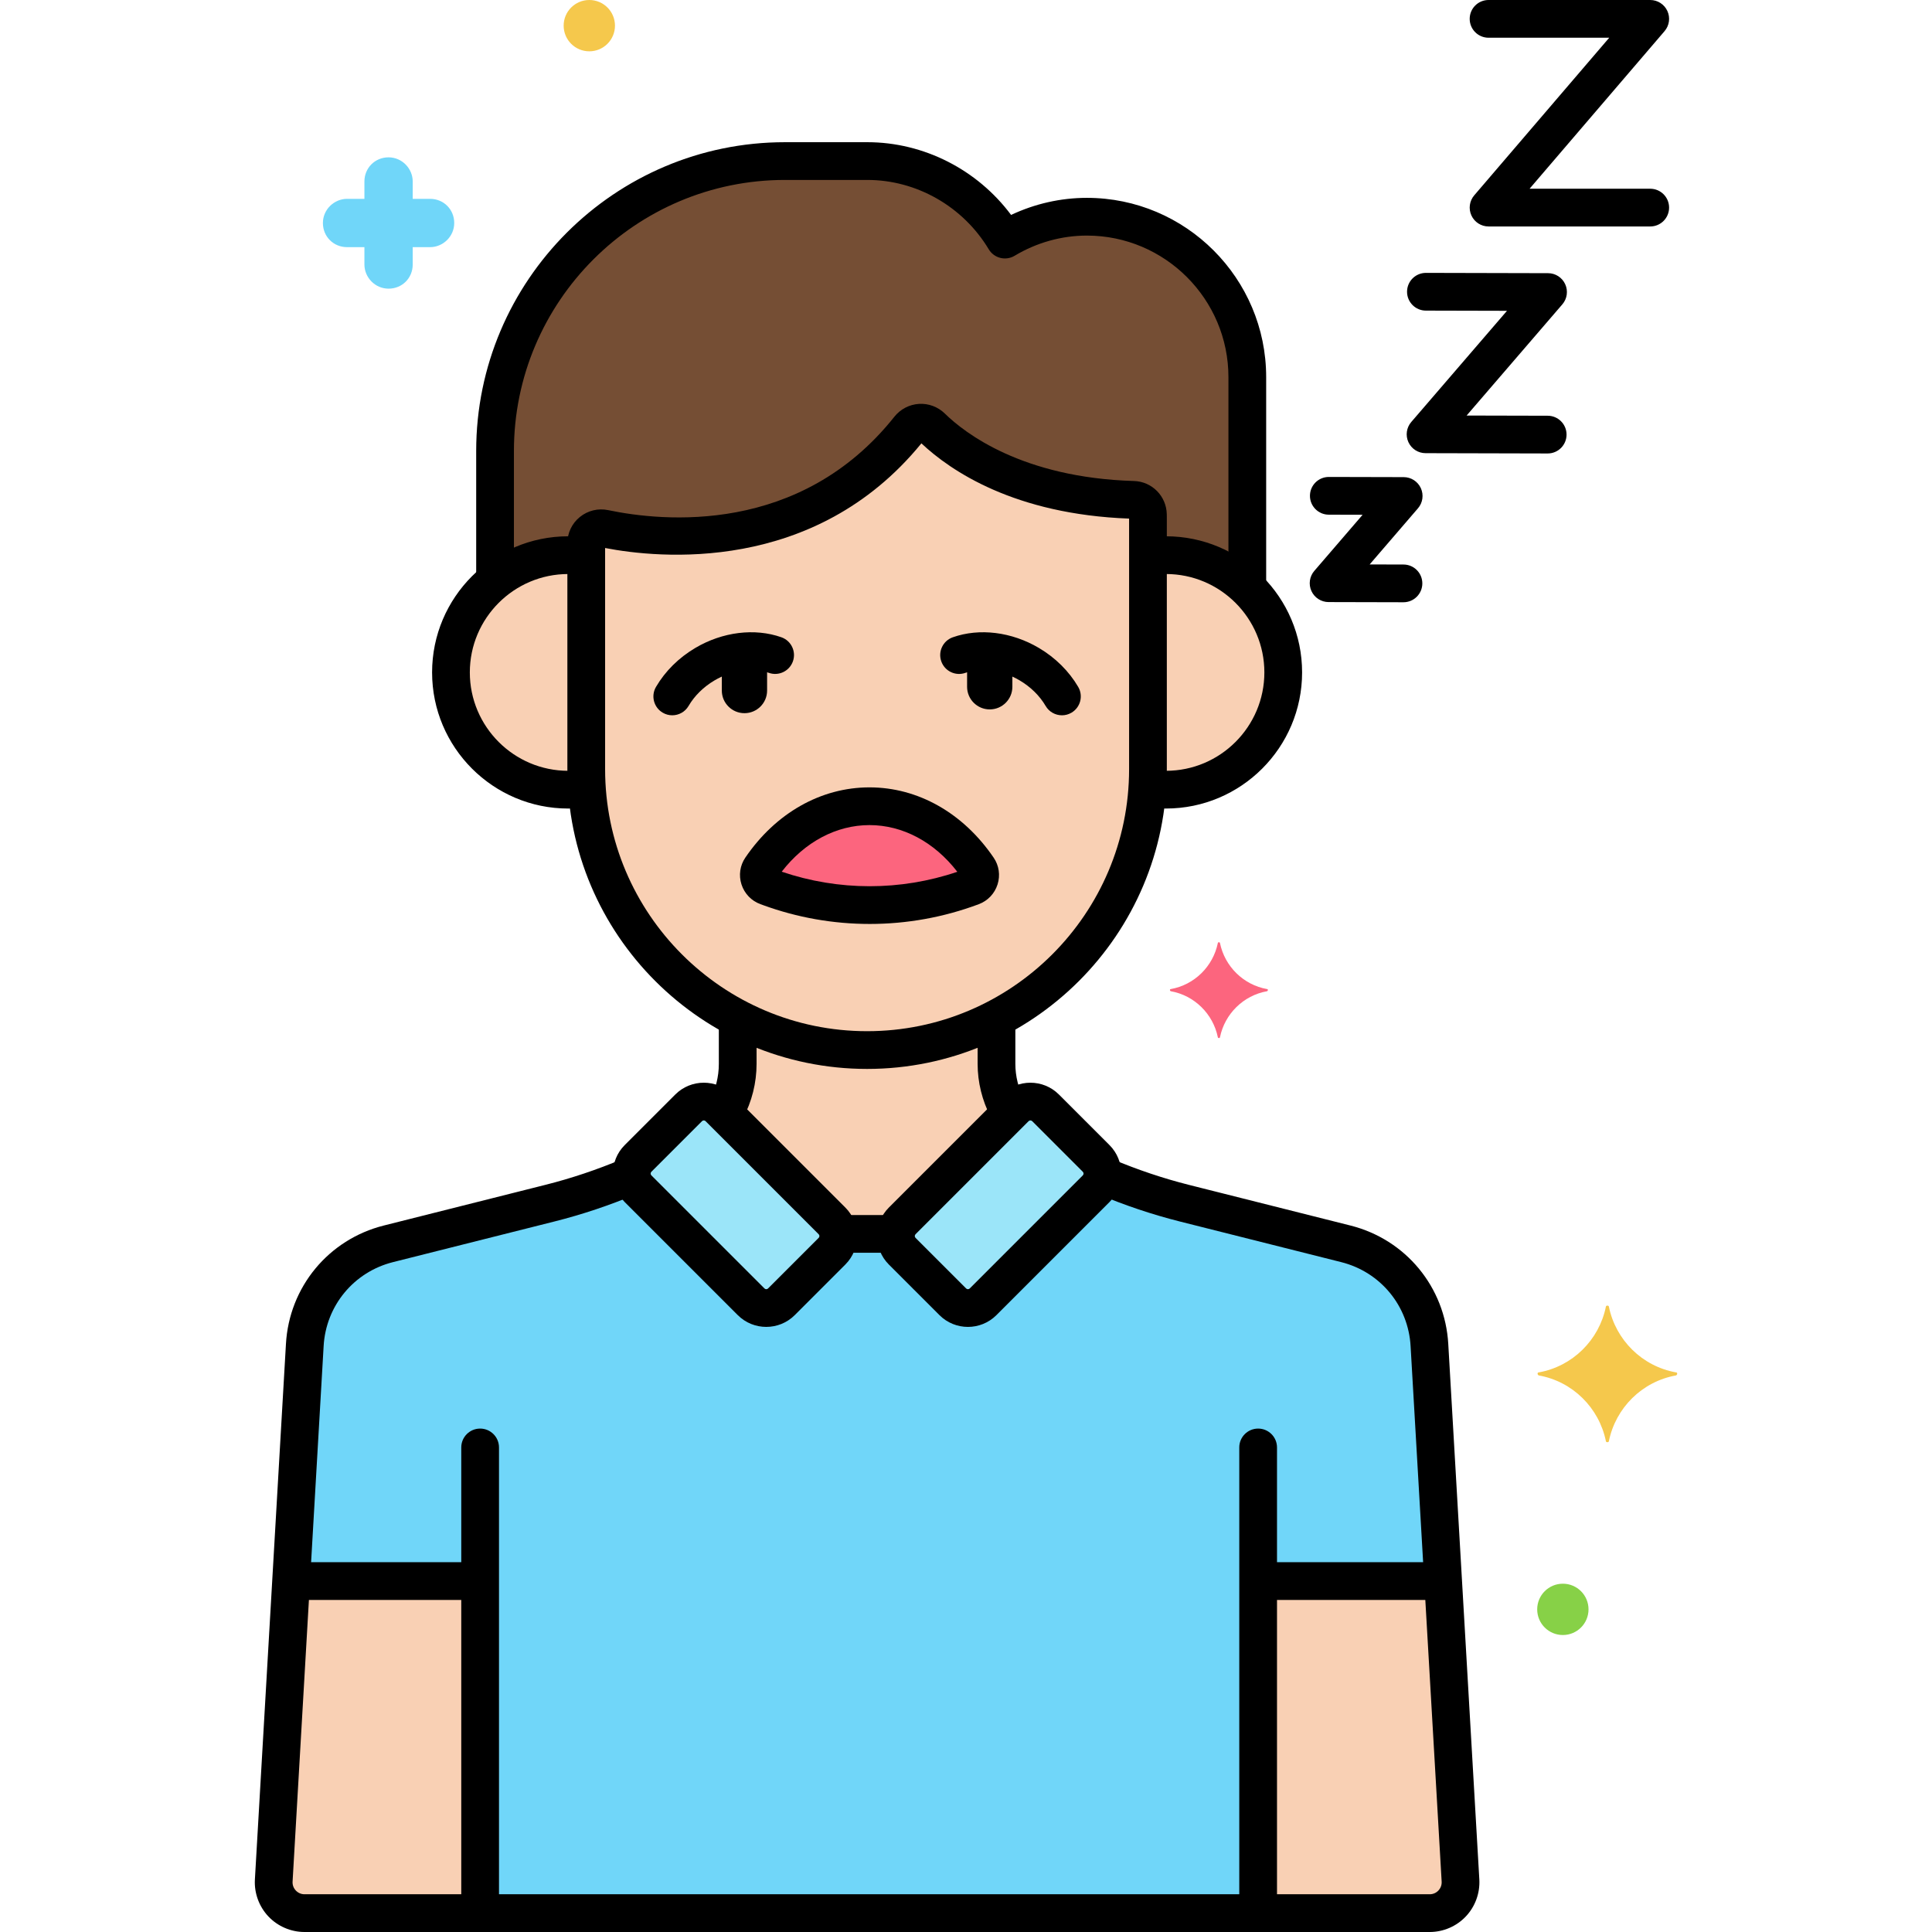 <svg height="512" viewBox="0 0 256 256" width="512" xmlns="http://www.w3.org/2000/svg"><g id="Layer_64"><g><g><path d="m189.406 178.239c-.357-6.417-4.846-11.856-11.078-13.425l-21.363-5.377c-3.731-.939-7.378-2.181-10.911-3.695-.054.645-.315 1.275-.808 1.769l-14.983 14.983c-1.108 1.108-2.905 1.108-4.013 0l-6.705-6.705c-.626-.626-.886-1.471-.804-2.289h-7.691c.082.817-.178 1.663-.804 2.289l-6.705 6.705c-1.108 1.108-2.905 1.108-4.013 0l-14.983-14.983c-.491-.491-.751-1.117-.807-1.758-3.525 1.509-7.166 2.742-10.887 3.679l-21.388 5.383c-6.233 1.569-10.721 7.008-11.078 13.425l-4.115 70.951c-.13 2.34 1.732 4.31 4.076 4.31h149.098c2.344 0 4.207-1.969 4.076-4.31z" fill="#70d6f9"/></g><g><path d="m110.245 161.776-14.983-14.983c-1.108-1.108-2.904-1.108-4.013 0l-6.705 6.705c-1.108 1.108-1.108 2.904 0 4.013l14.983 14.983c1.108 1.108 2.905 1.108 4.013 0l6.705-6.705c1.108-1.108 1.108-2.905 0-4.013z" fill="#9be5f9"/></g><g><path d="m119.544 161.776 14.983-14.983c1.108-1.108 2.904-1.108 4.013 0l6.705 6.705c1.108 1.108 1.108 2.904 0 4.013l-14.983 14.983c-1.108 1.108-2.905 1.108-4.013 0l-6.705-6.705c-1.108-1.108-1.108-2.905 0-4.013z" fill="#9be5f9"/></g><g><path d="m120.468 56.772c-13.593 17.094-33.644 14.681-40.386 13.27-1.225-.256-2.401.667-2.402 1.919v.025 29.936c0 20.468 16.747 37.215 37.215 37.215 20.468 0 37.215-16.747 37.215-37.215v-33.15c0-.194-.002-.388-.006-.582-.021-1.055-.866-1.925-1.921-1.956-15.46-.453-23.606-6.581-26.736-9.649-.855-.838-2.234-.749-2.979.187z" fill="#f9d0b4"/></g><g><path d="m129.603 115.059c-3.418-5.024-8.596-8.228-14.392-8.228-5.791 0-10.966 3.198-14.384 8.215-.588.863-.183 2.055.798 2.414l.309.113c8.686 3.179 18.223 3.142 26.883-.104.973-.365 1.37-1.551.786-2.41z" fill="#fc657e"/></g><g><g><path d="m75.292 73.561c.813 0 1.609.069 2.388.189v-1.763c0-.008 0-.017 0-.025.001-1.252 1.177-2.175 2.402-1.919 6.742 1.411 26.794 3.823 40.386-13.27.745-.937 2.124-1.025 2.978-.187 3.13 3.068 11.276 9.196 26.736 9.649 1.055.031 1.9.901 1.921 1.956.004.194.006.388.006.582v4.978c.779-.121 1.575-.189 2.388-.189 4.188 0 7.982 1.665 10.777 4.36v-27.949c0-11.692-9.566-21.258-21.258-21.258-3.966 0-7.673 1.121-10.859 3.031-3.722-6.211-10.502-10.405-18.23-10.405h-10.916c-21.127 0-38.413 17.286-38.413 38.413v17.212c2.658-2.126 6.024-3.405 9.694-3.405z" fill="#754e34"/></g></g><g><path d="m154.498 73.561c-.813 0-1.609.069-2.388.189v28.173c0 .839-.038 1.67-.094 2.496.81.13 1.635.217 2.482.217 8.581 0 15.537-6.956 15.537-15.537s-6.956-15.538-15.537-15.538z" fill="#f9d0b4"/></g><g><path d="m77.68 101.923c0-3.856 0-20.507 0-28.173-.779-.121-1.575-.189-2.388-.189-8.581 0-15.538 6.957-15.538 15.538s6.956 15.537 15.538 15.537c.847 0 1.672-.086 2.482-.217v-.001c-.056-.825-.094-1.656-.094-2.495z" fill="#f9d0b4"/></g><g><path d="m166.71 253.5h22.734c2.344 0 4.207-1.969 4.076-4.31l-2.302-39.69h-24.508z" fill="#f9d0b4"/></g><g><path d="m63.621 209.5h-25.05l-2.302 39.69c-.13 2.34 1.732 4.31 4.076 4.31h23.275v-44z" fill="#f9d0b4"/></g><g><path d="m111.049 163.5h7.691c.063-.629.322-1.242.804-1.724l14.292-14.292c-1.144-1.939-1.797-4.171-1.797-6.512v-6.057c-5.14 2.69-10.97 4.223-17.145 4.223-6.174 0-12.005-1.532-17.145-4.223v6.057c0 2.342-.639 4.585-1.784 6.525l14.28 14.28c.482.481.741 1.094.804 1.723z" fill="#f9d0b4"/></g><g><path d="m140.711 94.78c-.858 0-1.694-.442-2.159-1.237-.792-1.352-1.981-2.522-3.44-3.385-2.349-1.388-5.038-1.761-7.198-1.001-1.303.462-2.73-.223-3.189-1.525-.46-1.302.224-2.73 1.525-3.189 3.534-1.249 7.799-.721 11.406 1.411 2.189 1.294 3.991 3.08 5.211 5.164.698 1.191.297 2.723-.895 3.42-.397.232-.831.342-1.261.342z"/></g><g><path d="m89.079 94.78c-.429 0-.863-.11-1.26-.342-1.192-.697-1.594-2.229-.896-3.42 1.219-2.084 3.021-3.87 5.213-5.165 3.604-2.131 7.869-2.658 11.405-1.411 1.302.459 1.985 1.887 1.525 3.189s-1.888 1.987-3.189 1.525c-2.158-.76-4.85-.387-7.197 1.001-1.461.863-2.65 2.033-3.44 3.384-.466.796-1.303 1.239-2.161 1.239z"/></g><g><path d="m166.71 255c-1.381 0-2.5-1.119-2.5-2.5v-60.706c0-1.381 1.119-2.5 2.5-2.5s2.5 1.119 2.5 2.5v60.706c0 1.381-1.119 2.5-2.5 2.5z"/></g><g><path d="m63.62 255c-1.381 0-2.5-1.119-2.5-2.5v-60.706c0-1.381 1.119-2.5 2.5-2.5s2.5 1.119 2.5 2.5v60.706c0 1.381-1.119 2.5-2.5 2.5z"/></g><g><path d="m189.443 256h-149.097c-1.802 0-3.545-.751-4.783-2.06-1.237-1.31-1.89-3.092-1.789-4.89l4.114-70.956c.421-7.546 5.631-13.859 12.965-15.705l21.387-5.384c3.451-.868 6.877-2.016 10.183-3.411 1.271-.535 2.738.06 3.275 1.332.536 1.271-.06 2.738-1.332 3.275-3.539 1.493-7.208 2.723-10.905 3.653l-21.387 5.384c-5.201 1.308-8.896 5.784-9.193 11.139l-4.114 70.957c-.024.434.128.851.43 1.17.303.319.711.495 1.15.495h149.098c.439 0 .849-.176 1.15-.495s.455-.737.431-1.176l-4.115-70.945c-.298-5.359-3.992-9.836-9.192-11.145l-21.363-5.378c-3.679-.926-7.357-2.161-10.931-3.671-1.272-.537-1.867-2.004-1.33-3.275.538-1.271 2.005-1.87 3.275-1.33 3.34 1.41 6.773 2.563 10.206 3.427l21.363 5.378c7.333 1.846 12.543 8.159 12.964 15.711l4.115 70.945c.1 1.805-.553 3.587-1.791 4.896-1.239 1.309-2.982 2.059-4.784 2.059z"/></g><g><path d="m101.533 175.821c-1.366 0-2.732-.52-3.772-1.559l-14.984-14.984c-2.08-2.081-2.08-5.467-.001-7.547l6.706-6.706c2.083-2.081 5.469-2.079 7.548 0l14.983 14.983c2.081 2.081 2.081 5.467 0 7.548l-6.705 6.705c-1.04 1.041-2.408 1.56-3.775 1.56zm-8.277-27.359c-.087 0-.174.033-.24.1l-6.704 6.704c-.131.132-.131.346.001.479l14.982 14.982c.132.132.347.132.479-.001l6.704-6.704c.132-.132.132-.346 0-.478l-14.983-14.983c-.066-.066-.153-.099-.239-.099z"/></g><g><path d="m128.256 175.822c-1.366 0-2.733-.52-3.773-1.56l-6.706-6.706c-2.081-2.082-2.08-5.468 0-7.548l14.983-14.983c2.079-2.079 5.466-2.08 7.547-.001l6.706 6.706c2.081 2.081 2.081 5.467 0 7.548l-14.983 14.983c-1.041 1.041-2.408 1.561-3.774 1.561zm8.278-27.359c-.087 0-.174.032-.24.099l-14.982 14.982c-.131.132-.131.346.001.479l6.704 6.704c.13.13.346.132.478 0l14.983-14.983c.132-.132.132-.346 0-.478l-6.705-6.705c-.066-.066-.153-.098-.239-.098z"/></g><g><path d="m114.895 141.638c-21.898 0-39.715-17.816-39.715-39.715v-29.936c.001-1.371.603-2.629 1.65-3.479 1.059-.858 2.428-1.192 3.764-.911 7.237 1.514 25.417 3.339 37.917-12.38 0-.001.001-.001.001-.001.796-1.001 1.982-1.619 3.254-1.698 1.267-.08 2.52.39 3.431 1.282 2.593 2.541 10.225 8.5 25.06 8.936 2.391.068 4.301 2.004 4.348 4.406.004.208.006.42.006.631v33.15c-.002 21.898-17.818 39.715-39.716 39.715zm-34.715-69.025v29.31c0 19.142 15.573 34.715 34.715 34.715s34.715-15.573 34.715-34.715v-33.15c0-.019 0-.037 0-.056-15.155-.564-23.626-6.309-27.521-9.971-14.188 17.398-34.92 15.217-41.909 13.867z"/></g><g><g><path d="m165.274 80c-1.381 0-2.5-1.119-2.5-2.5v-27.526c0-10.343-8.415-18.758-18.758-18.758-3.345 0-6.655.925-9.574 2.675-.569.341-1.251.442-1.893.28-.644-.161-1.196-.571-1.537-1.14-3.396-5.668-9.561-9.189-16.086-9.189h-10.916c-19.803 0-35.913 16.11-35.913 35.913v16.995c0 1.381-1.119 2.5-2.5 2.5s-2.5-1.119-2.5-2.5v-16.995c0-22.56 18.354-40.913 40.913-40.913h10.916c7.481 0 14.581 3.641 19.048 9.638 3.15-1.486 6.579-2.264 10.042-2.264 13.101 0 23.758 10.657 23.758 23.758v27.526c0 1.381-1.119 2.5-2.5 2.5z"/></g></g><g><path d="m154.498 107.136c-.48 0-.979-.023-1.484-.07-1.375-.127-2.387-1.344-2.26-2.719.126-1.375 1.346-2.406 2.719-2.26.338.031.679.049 1.025.049 7.188 0 13.037-5.849 13.037-13.037 0-7.189-5.849-13.038-13.037-13.038-.368 0-.732.018-1.092.049-1.38.127-2.59-.896-2.71-2.271-.121-1.375.896-2.589 2.271-2.71.514-.045 1.028-.068 1.531-.068 9.945 0 18.037 8.092 18.037 18.038 0 9.945-8.092 18.037-18.037 18.037z"/></g><g><path d="m75.292 107.136c-9.946 0-18.038-8.092-18.038-18.037 0-9.946 8.092-18.038 18.038-18.038.628 0 1.269.035 1.903.104 1.373.15 2.363 1.385 2.214 2.757-.15 1.373-1.397 2.362-2.757 2.214-.456-.05-.913-.075-1.36-.075-7.189 0-13.038 5.849-13.038 13.038 0 7.188 5.849 13.037 13.038 13.037.346 0 .687-.018 1.024-.049 1.379-.131 2.593.885 2.719 2.26.127 1.375-.885 2.592-2.26 2.719-.504.046-1.004.07-1.483.07z"/></g><g><path d="m190.5 212h-23c-1.381 0-2.5-1.119-2.5-2.5s1.119-2.5 2.5-2.5h23c1.381 0 2.5 1.119 2.5 2.5s-1.119 2.5-2.5 2.5z"/></g><g><path d="m62.688 212h-23.563c-1.381 0-2.5-1.119-2.5-2.5s1.119-2.5 2.5-2.5h23.563c1.381 0 2.5 1.119 2.5 2.5s-1.119 2.5-2.5 2.5z"/></g><g><path d="m133.499 149.373c-.902 0-1.773-.49-2.22-1.347-1.138-2.186-1.739-4.625-1.739-7.055v-5.503c0-1.381 1.119-2.5 2.5-2.5s2.5 1.119 2.5 2.5v5.503c0 1.629.406 3.271 1.175 4.746.638 1.225.161 2.734-1.063 3.372-.369.192-.764.284-1.153.284z"/></g><g><path d="m118.188 166h-6.625c-1.381 0-2.5-1.119-2.5-2.5s1.119-2.5 2.5-2.5h6.625c1.381 0 2.5 1.119 2.5 2.5s-1.12 2.5-2.5 2.5z"/></g><g><path d="m96.237 149.51c-.397 0-.8-.096-1.175-.296-1.219-.649-1.679-2.164-1.028-3.382.795-1.491 1.216-3.172 1.216-4.86v-5.284c0-1.381 1.119-2.5 2.5-2.5s2.5 1.119 2.5 2.5v5.284c0 2.507-.624 5.002-1.806 7.214-.449.843-1.313 1.324-2.207 1.324z"/></g><g><path d="m115.234 122.429c-4.796 0-9.59-.836-14.16-2.509l-.311-.114c-1.202-.439-2.118-1.394-2.512-2.616-.389-1.212-.203-2.506.51-3.552 4.029-5.915 10.024-9.308 16.449-9.308 6.431 0 12.43 3.398 16.459 9.322.708 1.041.895 2.329.513 3.535-.386 1.218-1.292 2.173-2.486 2.622-4.659 1.747-9.56 2.62-14.462 2.62zm-11.651-6.925c7.539 2.563 15.727 2.567 23.266.013-3.044-3.946-7.23-6.187-11.638-6.187-4.401 0-8.584 2.235-11.628 6.174zm23.953.962h.01zm-.002-.003c0 .001.001.001.001.002 0-.001-.001-.001-.001-.002zm-25.051-1.352h.002c-.001 0-.001 0-.002 0z"/></g><g><path d="m131.145 94c-1.657 0-3-1.343-3-3v-3c0-1.657 1.343-3 3-3s3 1.343 3 3v3c0 1.657-1.343 3-3 3z"/></g><g><path d="m98.645 94.5c-1.657 0-3-1.343-3-3v-3c0-1.657 1.343-3 3-3s3 1.343 3 3v3c0 1.657-1.343 3-3 3z"/></g><g><path d="m205.076 60.087c-.002 0-.004 0-.006 0l-16.181-.04c-.977-.002-1.862-.573-2.268-1.461s-.258-1.931.379-2.67l12.683-14.732-10.748-.026c-1.381-.003-2.497-1.125-2.494-2.506.003-1.379 1.122-2.494 2.5-2.494h.006l16.182.039c.977.002 1.862.572 2.268 1.461.406.888.258 1.931-.379 2.67l-12.683 14.733 10.747.026c1.381.004 2.497 1.125 2.494 2.506-.004 1.379-1.122 2.494-2.5 2.494z"/></g><g><path d="m185.966 79.802c-.002 0-.004 0-.006 0l-9.919-.024c-.977-.002-1.862-.573-2.268-1.461s-.258-1.931.379-2.67l6.402-7.438-4.485-.011c-1.381-.003-2.497-1.125-2.494-2.506.003-1.379 1.122-2.494 2.5-2.494h.006l9.919.024c.977.002 1.862.573 2.268 1.461s.258 1.931-.379 2.67l-6.402 7.438 4.485.011c1.381.003 2.497 1.125 2.494 2.506-.003 1.379-1.122 2.494-2.5 2.494z"/></g><g><path d="m218.665 30.008h-21.422c-.977 0-1.863-.568-2.271-1.455-.407-.887-.263-1.93.373-2.671l17.886-20.882h-15.988c-1.381 0-2.5-1.119-2.5-2.5s1.119-2.5 2.5-2.5h21.422c.977 0 1.863.568 2.271 1.455.407.887.263 1.93-.373 2.671l-17.887 20.882h15.988c1.381 0 2.5 1.119 2.5 2.5s-1.118 2.5-2.499 2.5z"/></g><g><g><g><path d="m222.087 181.85c-4.5-.8-8-4.3-8.9-8.7 0-.2-.4-.2-.4 0-.9 4.4-4.4 7.9-8.9 8.7-.2 0-.2.3 0 .4 4.5.8 8 4.3 8.9 8.7 0 .2.4.2.4 0 .9-4.4 4.4-7.9 8.9-8.7.2-.1.2-.4 0-.4z" fill="#f5c84c"/></g></g></g><g><g><g><path d="m167.897 131.059c-3.158-.561-5.613-3.017-6.245-6.104 0-.14-.281-.14-.281 0-.631 3.087-3.087 5.543-6.245 6.104-.14 0-.14.21 0 .281 3.158.561 5.613 3.017 6.245 6.104 0 .14.281.14.281 0 .631-3.087 3.087-5.543 6.245-6.104.141-.071.141-.281 0-.281z" fill="#fc657e"/></g></g></g><g><g><g><path d="m56.987 26.349h-2.3v-2.3c0-1.7-1.4-3.2-3.2-3.2s-3.2 1.4-3.2 3.2v2.3h-2.3c-1.7 0-3.2 1.4-3.2 3.2s1.4 3.2 3.2 3.2h2.3v2.3c0 1.7 1.4 3.2 3.2 3.2s3.2-1.4 3.2-3.2v-2.3h2.3c1.7 0 3.2-1.4 3.2-3.2s-1.4-3.2-3.2-3.2z" fill="#70d6f9"/></g></g></g><g><g><g><circle cx="78.087" cy="3.4" fill="#f5c84c" r="3.4"/></g></g></g><g><g><g><circle cx="207.087" cy="213.249" fill="#87d147" r="3.4"/></g></g></g></g></g></svg>